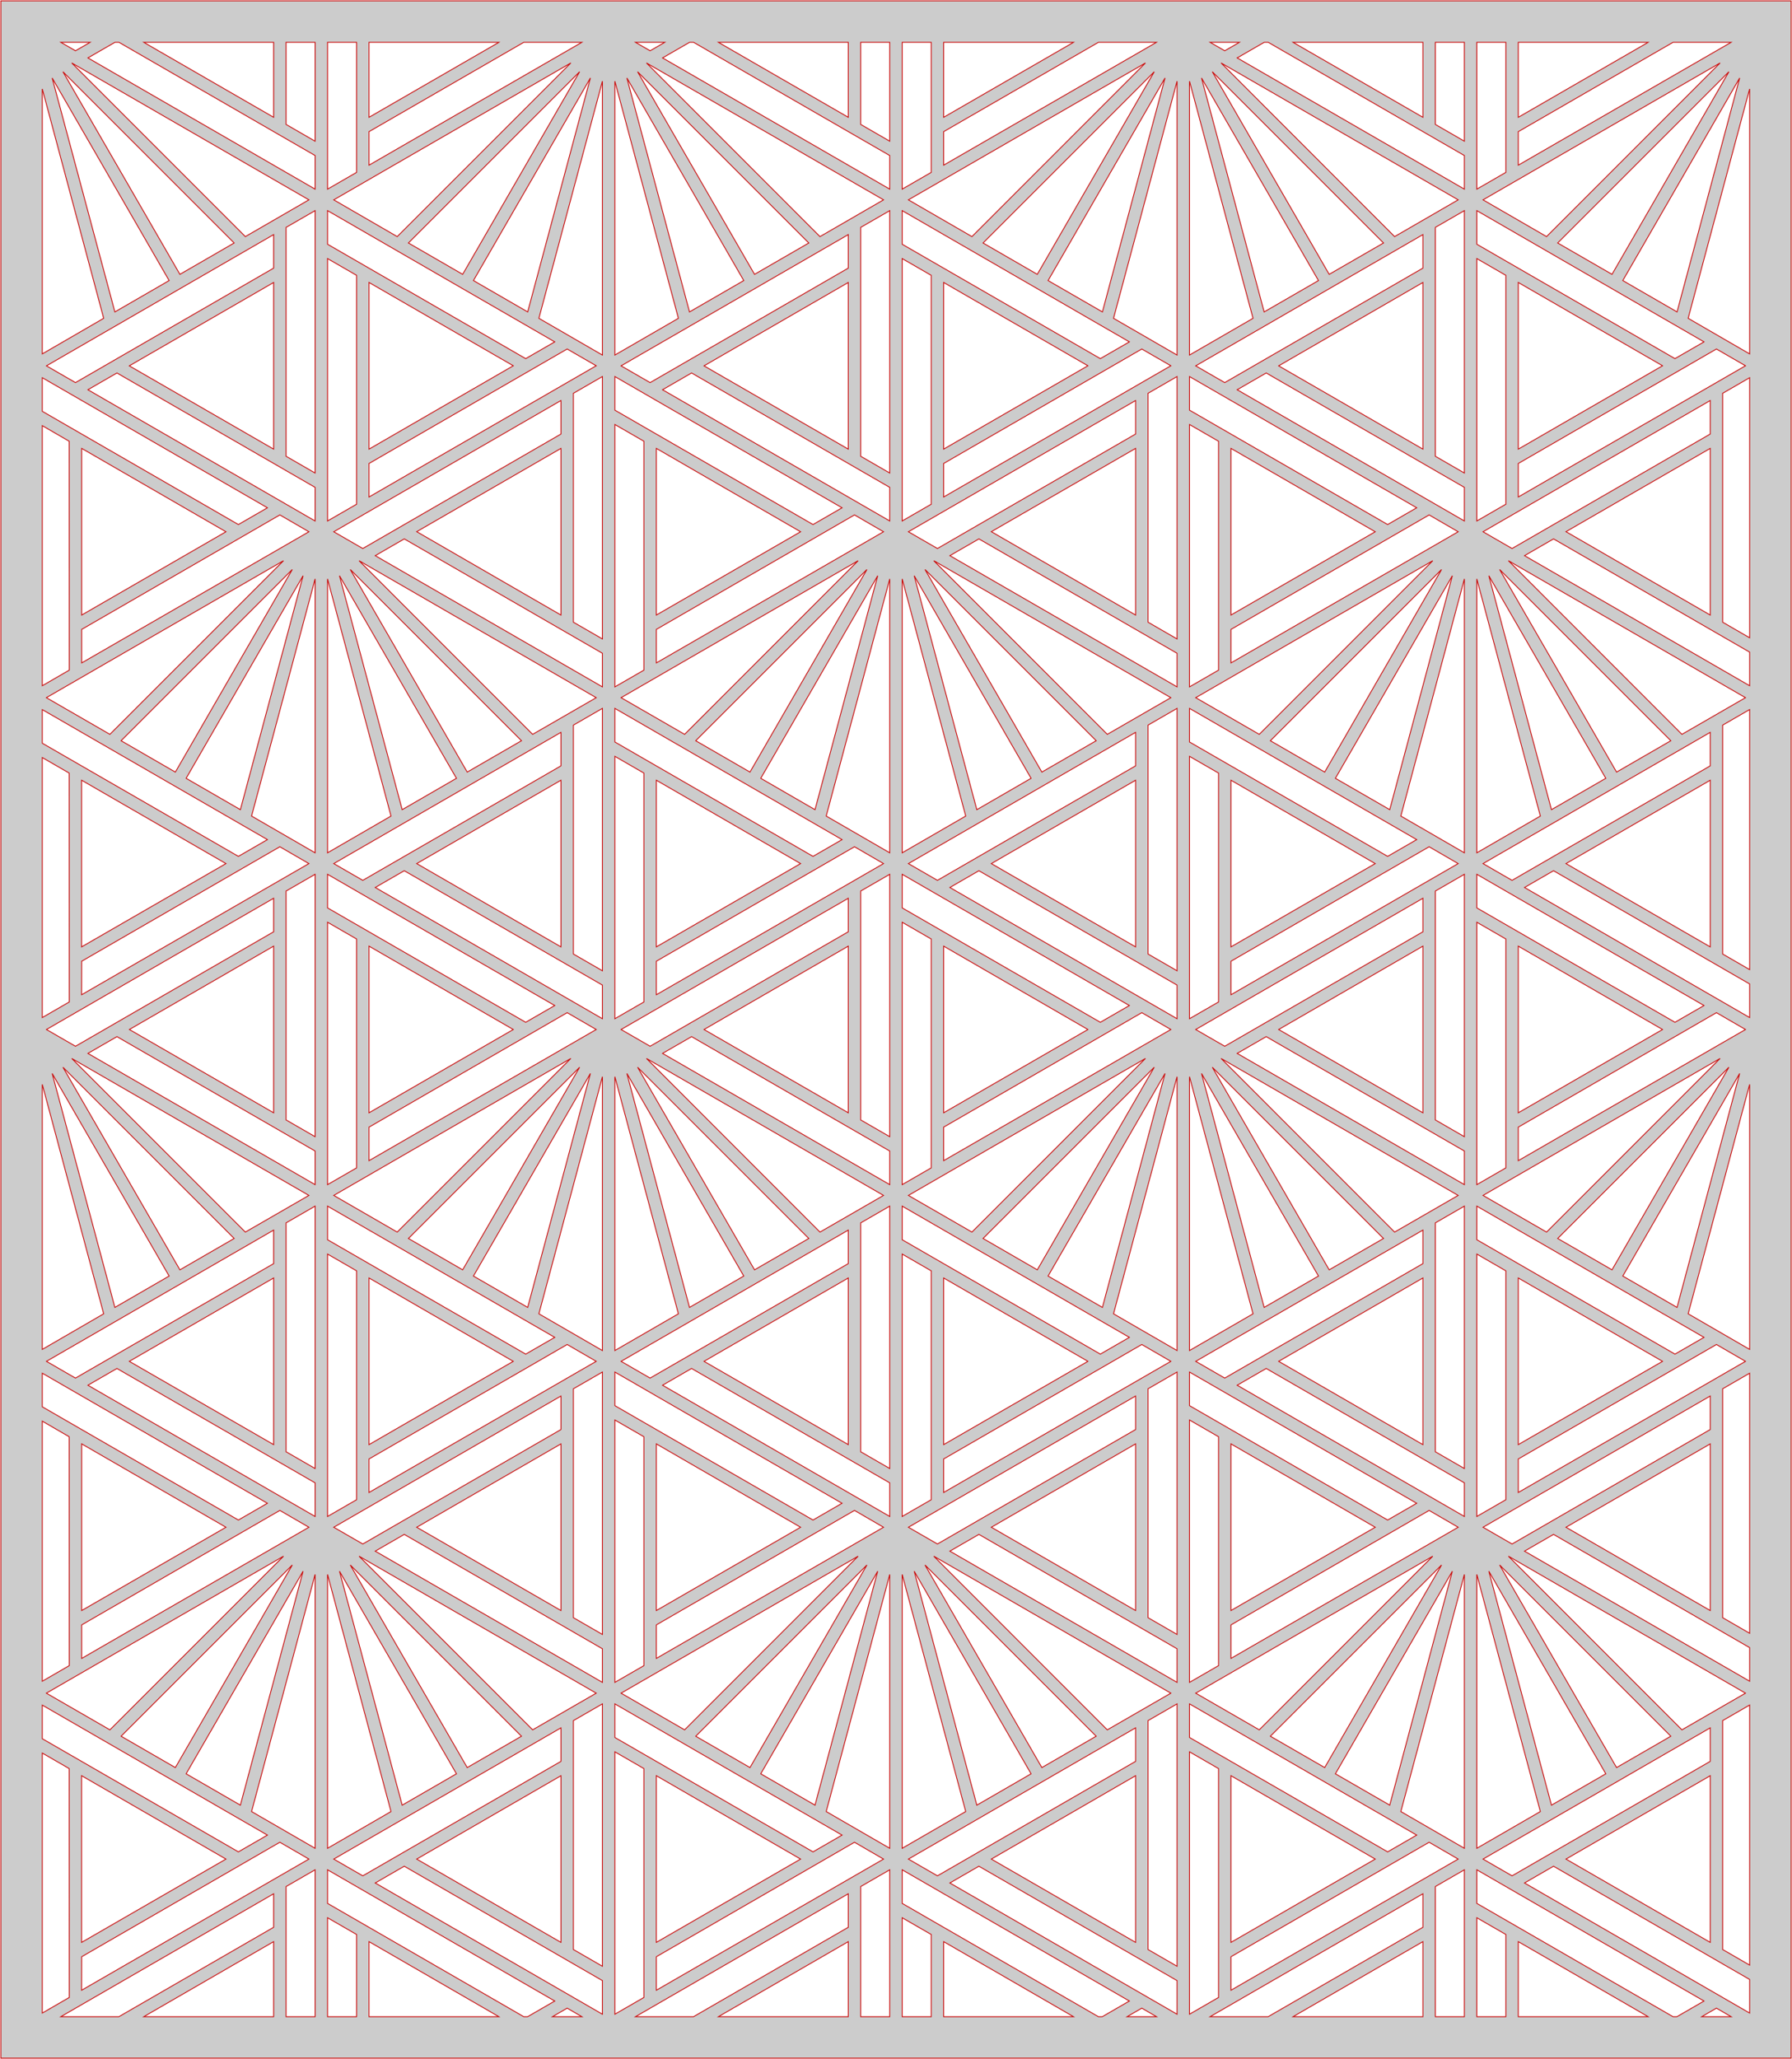 <svg xmlns="http://www.w3.org/2000/svg" preserveAspectRatio="xMidYMid meet" viewBox="-0.41 -0.41 21.605 24.82"><path fill-rule="evenodd" d="M -0.4 -0.4 L 21.185 -0.4 L 21.185 24.4 L -0.4 24.4 L -0.4 -0.4 Z M 3.314 1.999 L 2.548 2.442 L 0.455 0.349 L 3.314 1.999 Z M 2.413 2.519 L 1.759 2.897 L 0.349 0.455 L 2.413 2.519 Z M 1.629 2.972 L 0.975 3.35 L 0.219 0.53 L 1.629 2.972 Z M 0.84 3.427 L 0.1 3.856 L 0.1 0.662 L 0.84 3.427 Z M 3.389 1.465 L 3.389 1.87 L 0.65 0.288 L 0.976 0.1 L 1.024 0.1 L 3.389 1.465 Z M 0.5 0.202 L 0.323 0.1 L 0.677 0.1 L 0.5 0.202 Z M 3.389 1.292 L 3.039 1.09 L 3.039 0.1 L 3.389 0.1 L 3.389 1.292 Z M 2.889 1.004 L 1.323 0.1 L 2.889 0.1 L 2.889 1.004 Z M 10.242 1.999 L 9.476 2.442 L 7.384 0.349 L 10.242 1.999 Z M 9.341 2.519 L 8.687 2.897 L 7.277 0.455 L 9.341 2.519 Z M 8.557 2.972 L 7.903 3.35 L 7.148 0.53 L 8.557 2.972 Z M 7.769 3.427 L 7.003 3.87 L 7.003 0.569 L 7.769 3.427 Z M 6.853 3.87 L 6.087 3.427 L 6.853 0.569 L 6.853 3.87 Z M 5.952 3.35 L 5.298 2.972 L 6.708 0.53 L 5.952 3.35 Z M 5.168 2.897 L 4.514 2.519 L 6.578 0.455 L 5.168 2.897 Z M 4.379 2.442 L 3.614 1.999 L 6.472 0.349 L 4.379 2.442 Z M 4.039 1.581 L 4.039 1.177 L 5.905 0.1 L 6.605 0.1 L 4.039 1.581 Z M 3.889 1.668 L 3.539 1.87 L 3.539 0.1 L 3.889 0.1 L 3.889 1.668 Z M 4.039 1.004 L 4.039 0.1 L 5.605 0.1 L 4.039 1.004 Z M 10.317 1.465 L 10.317 1.87 L 7.578 0.288 L 7.904 0.1 L 7.952 0.1 L 10.317 1.465 Z M 7.428 0.202 L 7.251 0.1 L 7.605 0.1 L 7.428 0.202 Z M 10.317 1.292 L 9.967 1.09 L 9.967 0.1 L 10.317 0.1 L 10.317 1.292 Z M 9.817 1.004 L 8.251 0.1 L 9.817 0.1 L 9.817 1.004 Z M 17.17 1.999 L 16.404 2.442 L 14.312 0.349 L 17.17 1.999 Z M 16.27 2.519 L 15.615 2.897 L 14.206 0.455 L 16.27 2.519 Z M 15.486 2.972 L 14.831 3.35 L 14.076 0.53 L 15.486 2.972 Z M 14.697 3.427 L 13.931 3.87 L 13.931 0.569 L 14.697 3.427 Z M 13.781 3.87 L 13.015 3.427 L 13.781 0.569 L 13.781 3.87 Z M 12.881 3.35 L 12.226 2.972 L 13.636 0.53 L 12.881 3.35 Z M 12.096 2.897 L 11.442 2.519 L 13.506 0.455 L 12.096 2.897 Z M 11.308 2.442 L 10.542 1.999 L 13.4 0.349 L 11.308 2.442 Z M 10.967 1.581 L 10.967 1.177 L 12.833 0.1 L 13.533 0.1 L 10.967 1.581 Z M 10.817 1.668 L 10.467 1.87 L 10.467 0.1 L 10.817 0.1 L 10.817 1.668 Z M 10.967 1.004 L 10.967 0.1 L 12.533 0.1 L 10.967 1.004 Z M 17.245 1.465 L 17.245 1.87 L 14.506 0.288 L 14.832 0.1 L 14.88 0.1 L 17.245 1.465 Z M 14.356 0.202 L 14.179 0.1 L 14.533 0.1 L 14.356 0.202 Z M 17.245 1.292 L 16.895 1.09 L 16.895 0.1 L 17.245 0.1 L 17.245 1.292 Z M 16.745 1.004 L 15.179 0.1 L 16.745 0.1 L 16.745 1.004 Z M 20.684 3.856 L 19.943 3.427 L 20.684 0.662 L 20.684 3.856 Z M 19.809 3.35 L 19.155 2.972 L 20.564 0.53 L 19.809 3.35 Z M 19.025 2.897 L 18.37 2.519 L 20.434 0.455 L 19.025 2.897 Z M 18.236 2.442 L 17.47 1.999 L 20.328 0.349 L 18.236 2.442 Z M 17.895 1.581 L 17.895 1.177 L 19.761 0.1 L 20.461 0.1 L 17.895 1.581 Z M 17.745 1.668 L 17.395 1.87 L 17.395 0.1 L 17.745 0.1 L 17.745 1.668 Z M 17.895 1.004 L 17.895 0.1 L 19.461 0.1 L 17.895 1.004 Z M 6.778 8.0 L 6.012 8.442 L 3.919 6.349 L 6.778 8.0 Z M 5.877 8.519 L 5.223 8.897 L 3.813 6.455 L 5.877 8.519 Z M 5.093 8.972 L 4.439 9.35 L 3.683 6.53 L 5.093 8.972 Z M 4.304 9.427 L 3.539 9.87 L 3.539 6.569 L 4.304 9.427 Z M 3.389 9.87 L 2.623 9.427 L 3.389 6.569 L 3.389 9.87 Z M 2.488 9.35 L 1.834 8.972 L 3.244 6.53 L 2.488 9.35 Z M 1.704 8.897 L 1.05 8.519 L 3.114 6.455 L 1.704 8.897 Z M 0.915 8.442 L 0.149 8.0 L 3.008 6.349 L 0.915 8.442 Z M 2.814 5.711 L 2.464 5.913 L 0.1 4.548 L 0.1 4.143 L 2.814 5.711 Z M 3.314 6.0 L 0.575 7.581 L 0.575 7.177 L 2.964 5.797 L 3.314 6.0 Z M 0.424 4.909 L 0.425 7.668 L 0.1 7.856 L 0.1 4.721 L 0.424 4.909 Z M 2.314 6.0 L 0.575 7.004 L 0.575 4.995 L 2.314 6.0 Z M 3.389 5.292 L 3.039 5.09 L 3.039 2.331 L 3.389 2.129 L 3.389 5.292 Z M 3.389 5.465 L 3.389 5.87 L 0.65 4.288 L 1.0 4.086 L 3.389 5.465 Z M 2.889 2.822 L 0.5 4.202 L 0.15 4.0 L 2.889 2.418 L 2.889 2.822 Z M 2.889 5.004 L 1.149 4.0 L 2.889 2.995 L 2.889 5.004 Z M 6.778 3.999 L 4.039 5.581 L 4.039 5.177 L 6.428 3.797 L 6.778 3.999 Z M 3.889 2.909 L 3.889 5.668 L 3.539 5.87 L 3.539 2.707 L 3.889 2.909 Z M 6.278 3.711 L 5.928 3.913 L 3.539 2.534 L 3.539 2.129 L 6.278 3.711 Z M 5.778 3.999 L 4.039 5.004 L 4.039 2.995 L 5.778 3.999 Z M 6.853 7.465 L 6.853 7.87 L 4.114 6.288 L 4.464 6.086 L 6.853 7.465 Z M 6.353 4.822 L 3.964 6.202 L 3.614 6.0 L 6.353 4.418 L 6.353 4.822 Z M 6.853 7.292 L 6.503 7.09 L 6.503 4.331 L 6.853 4.129 L 6.853 7.292 Z M 6.353 7.004 L 4.614 5.999 L 6.353 4.995 L 6.353 7.004 Z M 13.706 8.0 L 12.94 8.442 L 10.848 6.349 L 13.706 8.0 Z M 12.806 8.519 L 12.151 8.897 L 10.742 6.455 L 12.806 8.519 Z M 12.021 8.972 L 11.367 9.35 L 10.612 6.53 L 12.021 8.972 Z M 11.233 9.427 L 10.467 9.87 L 10.467 6.569 L 11.233 9.427 Z M 10.317 9.87 L 9.551 9.427 L 10.317 6.569 L 10.317 9.87 Z M 9.416 9.35 L 8.762 8.972 L 10.172 6.53 L 9.416 9.35 Z M 8.632 8.897 L 7.978 8.519 L 10.042 6.455 L 8.632 8.897 Z M 7.844 8.442 L 7.078 8.0 L 9.936 6.349 L 7.844 8.442 Z M 9.742 5.711 L 9.392 5.913 L 7.003 4.534 L 7.003 4.129 L 9.742 5.711 Z M 10.242 6.0 L 7.503 7.581 L 7.503 7.177 L 9.892 5.797 L 10.242 6.0 Z M 7.353 4.909 L 7.353 7.668 L 7.003 7.87 L 7.003 4.707 L 7.353 4.909 Z M 9.242 6.0 L 7.503 7.004 L 7.503 4.995 L 9.242 6.0 Z M 10.317 5.292 L 9.967 5.09 L 9.967 2.331 L 10.317 2.129 L 10.317 5.292 Z M 10.317 5.465 L 10.317 5.87 L 7.578 4.288 L 7.928 4.086 L 10.317 5.465 Z M 9.817 2.822 L 7.428 4.202 L 7.078 4.0 L 9.817 2.418 L 9.817 2.822 Z M 9.817 5.004 L 8.078 4.0 L 9.817 2.995 L 9.817 5.004 Z M 13.706 3.999 L 10.967 5.581 L 10.967 5.177 L 13.356 3.797 L 13.706 3.999 Z M 10.817 2.909 L 10.817 5.668 L 10.467 5.87 L 10.467 2.707 L 10.817 2.909 Z M 13.206 3.711 L 12.856 3.913 L 10.467 2.534 L 10.467 2.129 L 13.206 3.711 Z M 12.706 3.999 L 10.967 5.004 L 10.967 2.995 L 12.706 3.999 Z M 13.781 7.465 L 13.781 7.87 L 11.042 6.288 L 11.392 6.086 L 13.781 7.465 Z M 13.281 4.822 L 10.892 6.202 L 10.542 6.0 L 13.281 4.418 L 13.281 4.822 Z M 13.781 7.292 L 13.431 7.09 L 13.431 4.331 L 13.781 4.129 L 13.781 7.292 Z M 13.281 7.004 L 11.542 5.999 L 13.281 4.995 L 13.281 7.004 Z M 20.634 8.0 L 19.868 8.442 L 17.776 6.349 L 20.634 8.0 Z M 19.734 8.519 L 19.08 8.897 L 17.67 6.455 L 19.734 8.519 Z M 18.95 8.972 L 18.295 9.35 L 17.54 6.53 L 18.95 8.972 Z M 18.161 9.427 L 17.395 9.87 L 17.395 6.569 L 18.161 9.427 Z M 17.245 9.87 L 16.479 9.427 L 17.245 6.569 L 17.245 9.87 Z M 16.345 9.35 L 15.69 8.972 L 17.1 6.53 L 16.345 9.35 Z M 15.561 8.897 L 14.906 8.519 L 16.97 6.455 L 15.561 8.897 Z M 14.772 8.442 L 14.006 8.0 L 16.864 6.349 L 14.772 8.442 Z M 16.67 5.711 L 16.32 5.913 L 13.931 4.534 L 13.931 4.129 L 16.67 5.711 Z M 17.17 6.0 L 14.431 7.581 L 14.431 7.177 L 16.82 5.797 L 17.17 6.0 Z M 14.281 4.909 L 14.281 7.668 L 13.931 7.87 L 13.931 4.707 L 14.281 4.909 Z M 16.17 6.0 L 14.431 7.004 L 14.431 4.995 L 16.17 6.0 Z M 17.245 5.292 L 16.895 5.09 L 16.895 2.331 L 17.245 2.129 L 17.245 5.292 Z M 17.245 5.465 L 17.245 5.87 L 14.506 4.288 L 14.856 4.086 L 17.245 5.465 Z M 16.745 2.822 L 14.356 4.202 L 14.006 4.0 L 16.745 2.418 L 16.745 2.822 Z M 16.745 5.004 L 15.006 4.0 L 16.745 2.995 L 16.745 5.004 Z M 20.634 3.999 L 17.895 5.581 L 17.895 5.177 L 20.284 3.797 L 20.634 3.999 Z M 17.745 2.909 L 17.745 5.668 L 17.395 5.87 L 17.395 2.707 L 17.745 2.909 Z M 20.134 3.711 L 19.784 3.913 L 17.395 2.534 L 17.395 2.129 L 20.134 3.711 Z M 19.634 3.999 L 17.895 5.004 L 17.895 2.995 L 19.634 3.999 Z M 20.684 7.451 L 20.684 7.856 L 17.97 6.288 L 18.32 6.086 L 20.684 7.451 Z M 20.209 4.822 L 17.82 6.202 L 17.47 6.0 L 20.209 4.418 L 20.209 4.822 Z M 20.684 7.278 L 20.359 7.09 L 20.359 4.331 L 20.684 4.143 L 20.684 7.278 Z M 20.209 7.004 L 18.47 5.999 L 20.209 4.995 L 20.209 7.004 Z M 3.314 14.0 L 2.548 14.442 L 0.455 12.349 L 3.314 14.0 Z M 2.413 14.519 L 1.759 14.897 L 0.349 12.455 L 2.413 14.519 Z M 1.629 14.972 L 0.975 15.35 L 0.219 12.53 L 1.629 14.972 Z M 0.84 15.427 L 0.1 15.856 L 0.1 12.662 L 0.84 15.427 Z M 3.314 10.0 L 0.574 11.581 L 0.575 11.177 L 2.964 9.797 L 3.314 10.0 Z M 0.424 8.909 L 0.425 11.668 L 0.1 11.856 L 0.1 8.722 L 0.424 8.909 Z M 2.814 9.711 L 2.464 9.913 L 0.1 8.549 L 0.1 8.144 L 2.814 9.711 Z M 2.314 10.0 L 0.574 11.004 L 0.574 8.995 L 2.314 10.0 Z M 3.389 13.465 L 3.389 13.87 L 0.65 12.288 L 1.0 12.086 L 3.389 13.465 Z M 2.889 10.822 L 0.5 12.202 L 0.15 12.0 L 2.889 10.418 L 2.889 10.822 Z M 3.389 13.292 L 3.039 13.09 L 3.039 10.331 L 3.389 10.129 L 3.389 13.292 Z M 2.889 13.004 L 1.15 12.0 L 2.889 10.995 L 2.889 13.004 Z M 10.242 14.0 L 9.476 14.442 L 7.384 12.349 L 10.242 14.0 Z M 9.341 14.519 L 8.687 14.897 L 7.277 12.455 L 9.341 14.519 Z M 8.557 14.972 L 7.903 15.35 L 7.148 12.53 L 8.557 14.972 Z M 7.769 15.427 L 7.003 15.87 L 7.003 12.569 L 7.769 15.427 Z M 6.853 15.87 L 6.087 15.427 L 6.853 12.569 L 6.853 15.87 Z M 5.952 15.35 L 5.298 14.972 L 6.708 12.53 L 5.952 15.35 Z M 5.168 14.897 L 4.514 14.519 L 6.578 12.455 L 5.168 14.897 Z M 4.379 14.442 L 3.614 14.0 L 6.472 12.349 L 4.379 14.442 Z M 6.278 11.711 L 5.928 11.913 L 3.539 10.534 L 3.539 10.129 L 6.278 11.711 Z M 6.778 12.0 L 4.039 13.581 L 4.039 13.177 L 6.428 11.797 L 6.778 12.0 Z M 3.889 10.909 L 3.889 13.668 L 3.539 13.87 L 3.539 10.707 L 3.889 10.909 Z M 5.778 12.0 L 4.039 13.004 L 4.039 10.995 L 5.778 12.0 Z M 6.853 11.292 L 6.503 11.09 L 6.503 8.331 L 6.853 8.129 L 6.853 11.292 Z M 6.853 11.465 L 6.853 11.87 L 4.114 10.288 L 4.464 10.086 L 6.853 11.465 Z M 6.353 8.822 L 3.964 10.202 L 3.614 10.0 L 6.353 8.418 L 6.353 8.822 Z M 6.353 11.004 L 4.614 10.0 L 6.353 8.995 L 6.353 11.004 Z M 10.242 10.0 L 7.503 11.581 L 7.503 11.177 L 9.892 9.797 L 10.242 10.0 Z M 7.353 8.909 L 7.353 11.668 L 7.003 11.87 L 7.003 8.707 L 7.353 8.909 Z M 9.742 9.711 L 9.392 9.913 L 7.003 8.534 L 7.003 8.129 L 9.742 9.711 Z M 9.242 10.0 L 7.503 11.004 L 7.503 8.995 L 9.242 10.0 Z M 10.317 13.465 L 10.317 13.87 L 7.578 12.288 L 7.928 12.086 L 10.317 13.465 Z M 9.817 10.822 L 7.428 12.202 L 7.078 12.0 L 9.817 10.418 L 9.817 10.822 Z M 10.317 13.292 L 9.967 13.09 L 9.967 10.331 L 10.317 10.129 L 10.317 13.292 Z M 9.817 13.004 L 8.078 12.0 L 9.817 10.995 L 9.817 13.004 Z M 17.17 14.0 L 16.404 14.442 L 14.312 12.349 L 17.17 14.0 Z M 16.27 14.519 L 15.615 14.897 L 14.206 12.455 L 16.27 14.519 Z M 15.486 14.972 L 14.831 15.35 L 14.076 12.53 L 15.486 14.972 Z M 14.697 15.427 L 13.931 15.87 L 13.931 12.569 L 14.697 15.427 Z M 13.781 15.87 L 13.015 15.427 L 13.781 12.569 L 13.781 15.87 Z M 12.881 15.35 L 12.226 14.972 L 13.636 12.53 L 12.881 15.35 Z M 12.096 14.897 L 11.442 14.519 L 13.506 12.455 L 12.096 14.897 Z M 11.308 14.442 L 10.542 14.0 L 13.4 12.349 L 11.308 14.442 Z M 13.206 11.711 L 12.856 11.913 L 10.467 10.534 L 10.467 10.129 L 13.206 11.711 Z M 13.706 12.0 L 10.967 13.581 L 10.967 13.177 L 13.356 11.797 L 13.706 12.0 Z M 10.817 10.909 L 10.817 13.668 L 10.467 13.87 L 10.467 10.707 L 10.817 10.909 Z M 12.706 12.0 L 10.967 13.004 L 10.967 10.995 L 12.706 12.0 Z M 13.781 11.292 L 13.431 11.09 L 13.431 8.331 L 13.781 8.129 L 13.781 11.292 Z M 13.781 11.465 L 13.781 11.87 L 11.042 10.288 L 11.392 10.086 L 13.781 11.465 Z M 13.281 8.822 L 10.892 10.202 L 10.542 10.0 L 13.281 8.418 L 13.281 8.822 Z M 13.281 11.004 L 11.542 10.0 L 13.281 8.995 L 13.281 11.004 Z M 17.17 10.0 L 14.431 11.581 L 14.431 11.177 L 16.82 9.797 L 17.17 10.0 Z M 14.281 8.909 L 14.281 11.668 L 13.931 11.87 L 13.931 8.707 L 14.281 8.909 Z M 16.67 9.711 L 16.32 9.913 L 13.931 8.534 L 13.931 8.129 L 16.67 9.711 Z M 16.17 10.0 L 14.431 11.004 L 14.431 8.995 L 16.17 10.0 Z M 17.245 13.465 L 17.245 13.87 L 14.506 12.288 L 14.856 12.086 L 17.245 13.465 Z M 16.745 10.822 L 14.356 12.202 L 14.006 12.0 L 16.745 10.418 L 16.745 10.822 Z M 17.245 13.292 L 16.895 13.09 L 16.895 10.331 L 17.245 10.129 L 17.245 13.292 Z M 16.745 13.004 L 15.006 12.0 L 16.745 10.995 L 16.745 13.004 Z M 20.684 15.856 L 19.943 15.427 L 20.684 12.662 L 20.684 15.856 Z M 19.809 15.35 L 19.155 14.972 L 20.564 12.53 L 19.809 15.35 Z M 19.025 14.897 L 18.37 14.519 L 20.434 12.455 L 19.025 14.897 Z M 18.236 14.442 L 17.47 14.0 L 20.328 12.349 L 18.236 14.442 Z M 20.134 11.711 L 19.784 11.913 L 17.395 10.534 L 17.395 10.129 L 20.134 11.711 Z M 20.634 12.0 L 17.895 13.581 L 17.895 13.177 L 20.284 11.797 L 20.634 12.0 Z M 17.745 10.909 L 17.745 13.668 L 17.395 13.87 L 17.395 10.707 L 17.745 10.909 Z M 19.634 12.0 L 17.895 13.004 L 17.895 10.995 L 19.634 12.0 Z M 20.684 11.278 L 20.359 11.09 L 20.359 8.331 L 20.684 8.143 L 20.684 11.278 Z M 20.684 11.451 L 20.684 11.856 L 17.97 10.288 L 18.32 10.086 L 20.684 11.451 Z M 20.209 8.822 L 17.82 10.202 L 17.47 10.0 L 20.209 8.418 L 20.209 8.822 Z M 20.209 11.004 L 18.47 10.0 L 20.209 8.995 L 20.209 11.004 Z M 6.778 20.0 L 6.012 20.442 L 3.919 18.349 L 6.778 20.0 Z M 5.877 20.519 L 5.223 20.897 L 3.813 18.455 L 5.877 20.519 Z M 5.093 20.972 L 4.439 21.35 L 3.683 18.53 L 5.093 20.972 Z M 4.304 21.427 L 3.539 21.87 L 3.539 18.569 L 4.304 21.427 Z M 3.389 21.87 L 2.623 21.427 L 3.389 18.569 L 3.389 21.87 Z M 2.488 21.35 L 1.834 20.972 L 3.244 18.53 L 2.488 21.35 Z M 1.704 20.897 L 1.05 20.519 L 3.114 18.455 L 1.704 20.897 Z M 0.915 20.442 L 0.149 20.0 L 3.008 18.349 L 0.915 20.442 Z M 2.814 17.711 L 2.464 17.913 L 0.1 16.548 L 0.1 16.143 L 2.814 17.711 Z M 3.314 18.0 L 0.575 19.581 L 0.575 19.177 L 2.964 17.797 L 3.314 18.0 Z M 0.424 16.909 L 0.425 19.668 L 0.1 19.856 L 0.1 16.721 L 0.424 16.909 Z M 2.314 18.0 L 0.575 19.004 L 0.575 16.995 L 2.314 18.0 Z M 3.389 17.292 L 3.039 17.09 L 3.039 14.331 L 3.389 14.129 L 3.389 17.292 Z M 3.389 17.465 L 3.389 17.87 L 0.65 16.288 L 1.0 16.086 L 3.389 17.465 Z M 2.889 14.822 L 0.5 16.202 L 0.15 16.0 L 2.889 14.418 L 2.889 14.822 Z M 2.889 17.004 L 1.149 16.0 L 2.889 14.995 L 2.889 17.004 Z M 6.778 16.0 L 4.039 17.581 L 4.039 17.177 L 6.428 15.797 L 6.778 16.0 Z M 3.889 14.909 L 3.889 17.668 L 3.539 17.87 L 3.539 14.707 L 3.889 14.909 Z M 6.278 15.711 L 5.928 15.913 L 3.539 14.534 L 3.539 14.129 L 6.278 15.711 Z M 5.778 16.0 L 4.039 17.004 L 4.039 14.995 L 5.778 16.0 Z M 6.853 19.465 L 6.853 19.87 L 4.114 18.288 L 4.464 18.086 L 6.853 19.465 Z M 6.353 16.822 L 3.964 18.202 L 3.614 18.0 L 6.353 16.418 L 6.353 16.822 Z M 6.853 19.292 L 6.503 19.09 L 6.503 16.331 L 6.853 16.129 L 6.853 19.292 Z M 6.353 19.004 L 4.614 18.0 L 6.353 16.995 L 6.353 19.004 Z M 13.706 20.0 L 12.94 20.442 L 10.848 18.349 L 13.706 20.0 Z M 12.806 20.519 L 12.151 20.897 L 10.742 18.455 L 12.806 20.519 Z M 12.021 20.972 L 11.367 21.35 L 10.612 18.53 L 12.021 20.972 Z M 11.233 21.427 L 10.467 21.87 L 10.467 18.569 L 11.233 21.427 Z M 10.317 21.87 L 9.551 21.427 L 10.317 18.569 L 10.317 21.87 Z M 9.416 21.35 L 8.762 20.972 L 10.172 18.53 L 9.416 21.35 Z M 8.632 20.897 L 7.978 20.519 L 10.042 18.455 L 8.632 20.897 Z M 7.844 20.442 L 7.078 20.0 L 9.936 18.349 L 7.844 20.442 Z M 9.742 17.711 L 9.392 17.913 L 7.003 16.534 L 7.003 16.129 L 9.742 17.711 Z M 10.242 18.0 L 7.503 19.581 L 7.503 19.177 L 9.892 17.797 L 10.242 18.0 Z M 7.353 16.909 L 7.353 19.668 L 7.003 19.87 L 7.003 16.707 L 7.353 16.909 Z M 9.242 18.0 L 7.503 19.004 L 7.503 16.995 L 9.242 18.0 Z M 10.317 17.292 L 9.967 17.09 L 9.967 14.331 L 10.317 14.129 L 10.317 17.292 Z M 10.317 17.465 L 10.317 17.87 L 7.578 16.288 L 7.928 16.086 L 10.317 17.465 Z M 9.817 14.822 L 7.428 16.202 L 7.078 16.0 L 9.817 14.418 L 9.817 14.822 Z M 9.817 17.004 L 8.078 16.0 L 9.817 14.995 L 9.817 17.004 Z M 13.706 16.0 L 10.967 17.581 L 10.967 17.177 L 13.356 15.797 L 13.706 16.0 Z M 10.817 14.909 L 10.817 17.668 L 10.467 17.87 L 10.467 14.707 L 10.817 14.909 Z M 13.206 15.711 L 12.856 15.913 L 10.467 14.534 L 10.467 14.129 L 13.206 15.711 Z M 12.706 16.0 L 10.967 17.004 L 10.967 14.995 L 12.706 16.0 Z M 13.781 19.465 L 13.781 19.87 L 11.042 18.288 L 11.392 18.086 L 13.781 19.465 Z M 13.281 16.822 L 10.892 18.202 L 10.542 18.0 L 13.281 16.418 L 13.281 16.822 Z M 13.781 19.292 L 13.431 19.09 L 13.431 16.331 L 13.781 16.129 L 13.781 19.292 Z M 13.281 19.004 L 11.542 18.0 L 13.281 16.995 L 13.281 19.004 Z M 20.634 20.0 L 19.868 20.442 L 17.776 18.349 L 20.634 20.0 Z M 19.734 20.519 L 19.08 20.897 L 17.67 18.455 L 19.734 20.519 Z M 18.95 20.972 L 18.295 21.35 L 17.54 18.53 L 18.95 20.972 Z M 18.161 21.427 L 17.395 21.87 L 17.395 18.569 L 18.161 21.427 Z M 17.245 21.87 L 16.479 21.427 L 17.245 18.569 L 17.245 21.87 Z M 16.345 21.35 L 15.69 20.972 L 17.1 18.53 L 16.345 21.35 Z M 15.561 20.897 L 14.906 20.519 L 16.97 18.455 L 15.561 20.897 Z M 14.772 20.442 L 14.006 20.0 L 16.864 18.349 L 14.772 20.442 Z M 16.67 17.711 L 16.32 17.913 L 13.931 16.534 L 13.931 16.129 L 16.67 17.711 Z M 17.17 18.0 L 14.431 19.581 L 14.431 19.177 L 16.82 17.797 L 17.17 18.0 Z M 14.281 16.909 L 14.281 19.668 L 13.931 19.87 L 13.931 16.707 L 14.281 16.909 Z M 16.17 18.0 L 14.431 19.004 L 14.431 16.995 L 16.17 18.0 Z M 17.245 17.292 L 16.895 17.09 L 16.895 14.331 L 17.245 14.129 L 17.245 17.292 Z M 17.245 17.465 L 17.245 17.87 L 14.506 16.288 L 14.856 16.086 L 17.245 17.465 Z M 16.745 14.822 L 14.356 16.202 L 14.006 16.0 L 16.745 14.418 L 16.745 14.822 Z M 16.745 17.004 L 15.006 16.0 L 16.745 14.995 L 16.745 17.004 Z M 20.634 16.0 L 17.895 17.581 L 17.895 17.177 L 20.284 15.797 L 20.634 16.0 Z M 17.745 14.909 L 17.745 17.668 L 17.395 17.87 L 17.395 14.707 L 17.745 14.909 Z M 20.134 15.711 L 19.784 15.913 L 17.395 14.534 L 17.395 14.129 L 20.134 15.711 Z M 19.634 16.0 L 17.895 17.004 L 17.895 14.995 L 19.634 16.0 Z M 20.684 19.451 L 20.684 19.856 L 17.97 18.288 L 18.32 18.086 L 20.684 19.451 Z M 20.209 16.822 L 17.82 18.202 L 17.47 18.0 L 20.209 16.418 L 20.209 16.822 Z M 20.684 19.278 L 20.359 19.09 L 20.359 16.331 L 20.684 16.143 L 20.684 19.278 Z M 20.209 19.004 L 18.47 18.0 L 20.209 16.995 L 20.209 19.004 Z M 3.314 22.0 L 0.574 23.581 L 0.575 23.177 L 2.964 21.797 L 3.314 22.0 Z M 0.424 20.909 L 0.425 23.668 L 0.1 23.856 L 0.1 20.722 L 0.424 20.909 Z M 2.814 21.711 L 2.464 21.913 L 0.1 20.549 L 0.1 20.144 L 2.814 21.711 Z M 2.314 22.0 L 0.574 23.004 L 0.574 20.995 L 2.314 22.0 Z M 2.889 22.822 L 1.023 23.9 L 0.323 23.9 L 2.889 22.418 L 2.889 22.822 Z M 3.389 23.9 L 3.039 23.9 L 3.039 22.331 L 3.389 22.129 L 3.389 23.9 Z M 2.889 23.9 L 1.323 23.9 L 2.889 22.995 L 2.889 23.9 Z M 6.278 23.711 L 5.951 23.9 L 5.905 23.9 L 3.539 22.534 L 3.539 22.129 L 6.278 23.711 Z M 6.606 23.9 L 6.25 23.9 L 6.428 23.797 L 6.606 23.9 Z M 3.889 22.909 L 3.889 23.9 L 3.539 23.9 L 3.539 22.707 L 3.889 22.909 Z M 5.605 23.9 L 4.039 23.9 L 4.039 22.995 L 5.605 23.9 Z M 6.853 23.292 L 6.503 23.09 L 6.503 20.331 L 6.853 20.129 L 6.853 23.292 Z M 6.853 23.465 L 6.853 23.87 L 4.114 22.288 L 4.464 22.086 L 6.853 23.465 Z M 6.353 20.822 L 3.964 22.202 L 3.614 22.0 L 6.353 20.418 L 6.353 20.822 Z M 6.353 23.004 L 4.614 22.0 L 6.353 20.995 L 6.353 23.004 Z M 10.242 22.0 L 7.503 23.581 L 7.503 23.177 L 9.892 21.797 L 10.242 22.0 Z M 7.353 20.909 L 7.353 23.668 L 7.003 23.87 L 7.003 20.707 L 7.353 20.909 Z M 9.742 21.711 L 9.392 21.913 L 7.003 20.534 L 7.003 20.129 L 9.742 21.711 Z M 9.242 22.0 L 7.503 23.004 L 7.503 20.995 L 9.242 22.0 Z M 9.817 22.822 L 7.951 23.9 L 7.251 23.9 L 9.817 22.418 L 9.817 22.822 Z M 10.317 23.9 L 9.967 23.9 L 9.967 22.331 L 10.317 22.129 L 10.317 23.9 Z M 9.817 23.9 L 8.251 23.9 L 9.817 22.995 L 9.817 23.9 Z M 13.206 23.711 L 12.879 23.9 L 12.833 23.9 L 10.467 22.534 L 10.467 22.129 L 13.206 23.711 Z M 13.534 23.9 L 13.178 23.9 L 13.356 23.797 L 13.534 23.9 Z M 10.817 22.909 L 10.817 23.9 L 10.467 23.9 L 10.467 22.707 L 10.817 22.909 Z M 12.533 23.9 L 10.967 23.9 L 10.967 22.995 L 12.533 23.9 Z M 13.781 23.292 L 13.431 23.09 L 13.431 20.331 L 13.781 20.129 L 13.781 23.292 Z M 13.781 23.465 L 13.781 23.87 L 11.042 22.288 L 11.392 22.086 L 13.781 23.465 Z M 13.281 20.822 L 10.892 22.202 L 10.542 22.0 L 13.281 20.418 L 13.281 20.822 Z M 13.281 23.004 L 11.542 22.0 L 13.281 20.995 L 13.281 23.004 Z M 17.17 22.0 L 14.431 23.581 L 14.431 23.177 L 16.82 21.797 L 17.17 22.0 Z M 14.281 20.909 L 14.281 23.668 L 13.931 23.87 L 13.931 20.707 L 14.281 20.909 Z M 16.67 21.711 L 16.32 21.913 L 13.931 20.534 L 13.931 20.129 L 16.67 21.711 Z M 16.17 22.0 L 14.431 23.004 L 14.431 20.995 L 16.17 22.0 Z M 16.745 22.822 L 14.879 23.9 L 14.179 23.9 L 16.745 22.418 L 16.745 22.822 Z M 17.245 23.9 L 16.895 23.9 L 16.895 22.331 L 17.245 22.129 L 17.245 23.9 Z M 16.745 23.9 L 15.179 23.9 L 16.745 22.995 L 16.745 23.9 Z M 20.134 23.711 L 19.807 23.9 L 19.761 23.9 L 17.395 22.534 L 17.395 22.129 L 20.134 23.711 Z M 20.462 23.9 L 20.106 23.9 L 20.284 23.797 L 20.462 23.9 Z M 17.745 22.909 L 17.745 23.9 L 17.395 23.9 L 17.395 22.707 L 17.745 22.909 Z M 19.461 23.9 L 17.895 23.9 L 17.895 22.995 L 19.461 23.9 Z M 20.684 23.278 L 20.359 23.09 L 20.359 20.331 L 20.684 20.143 L 20.684 23.278 Z M 20.684 23.451 L 20.684 23.856 L 17.97 22.288 L 18.32 22.086 L 20.684 23.451 Z M 20.209 20.822 L 17.82 22.202 L 17.47 22.0 L 20.209 20.418 L 20.209 20.822 Z M 20.209 23.004 L 18.47 22.0 L 20.209 20.995 L 20.209 23.004 Z " fill-opacity="0.2" stroke="rgb(200,0,0)" stroke-width="0.01"/></svg>